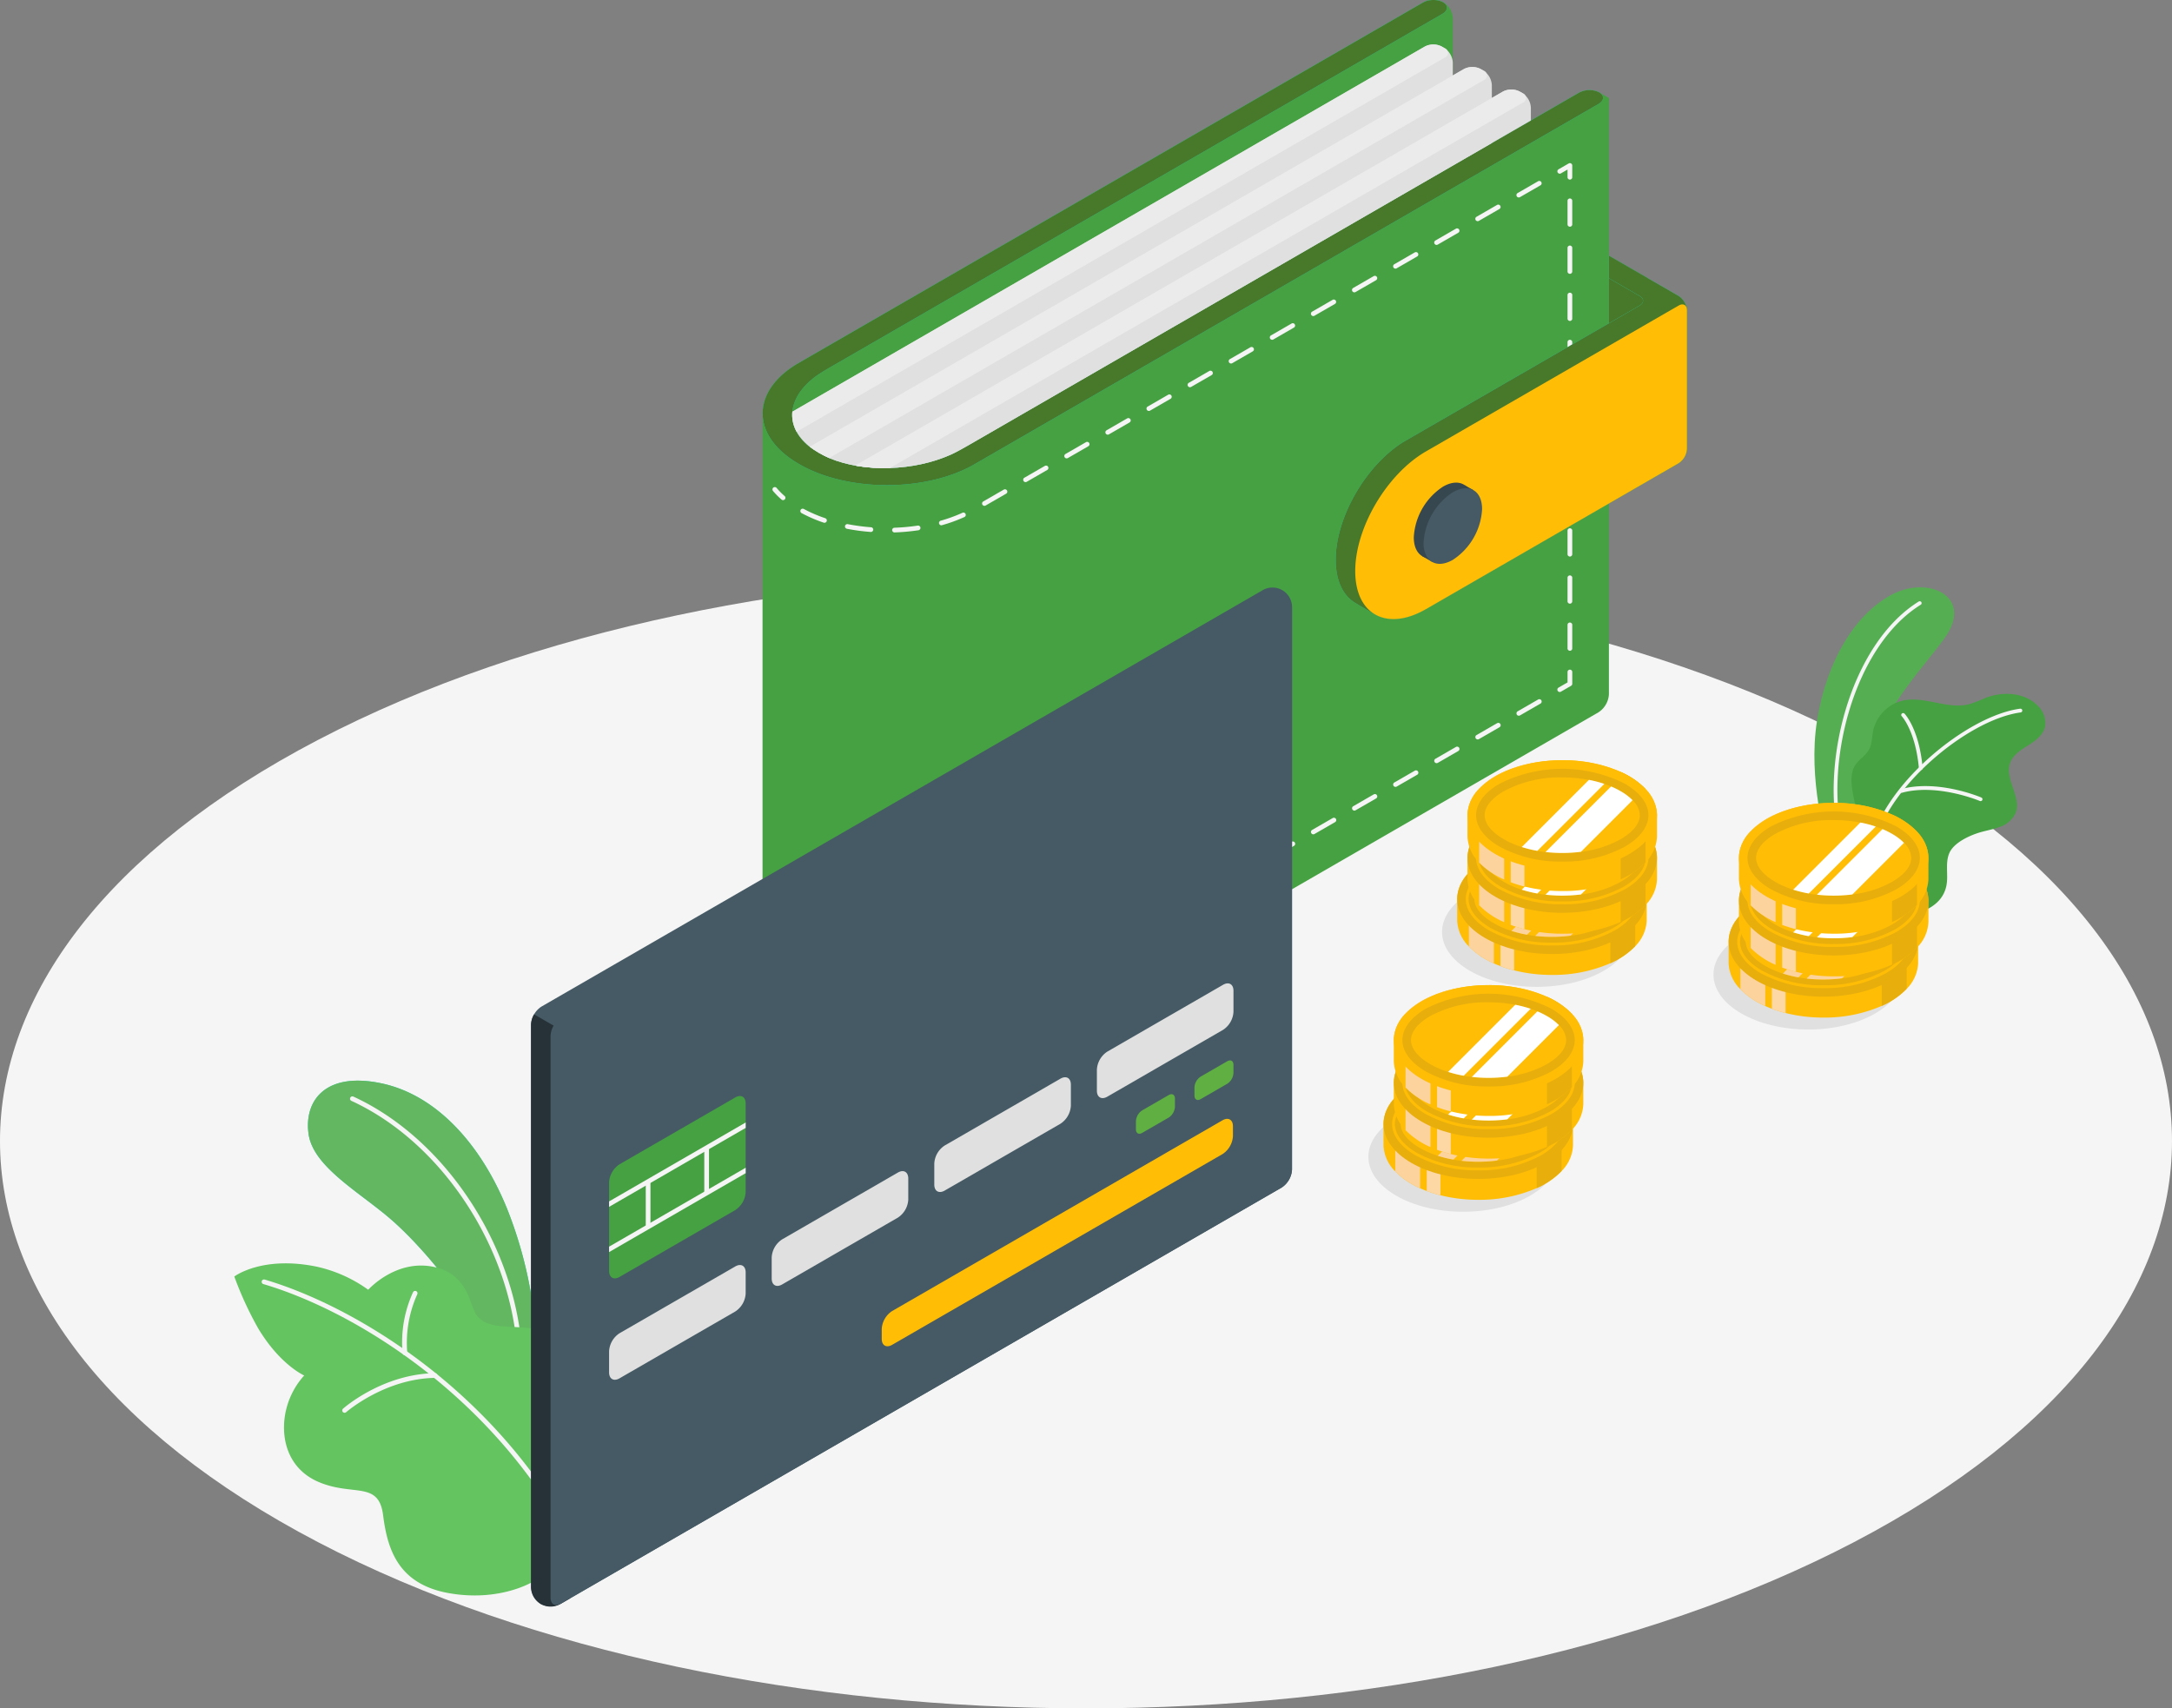 <svg xmlns="http://www.w3.org/2000/svg" xmlns:xlink="http://www.w3.org/1999/xlink" width="560.15" height="440.592" viewBox="0 0 560.15 440.592"><rect x="0" y="0" width="560.15" height="440.592" fill="#808080" stroke="none"/><defs><style>.a{fill:none;}.b{fill:#27debf;}.c{fill:#f5f5f5;}.d{fill:#63b761;}.e{fill:#63c460;}.f{fill:#55af52;}.g{fill:#45a142;}.h{fill:#48782a;}.i{clip-path:url(#a);}.j{fill:#e0e0e0;}.k{fill:#ebebeb;}.l{fill:#ffbd05;}.m{fill:#37474f;}.n{fill:#455a64;}.o{fill:#263238;}.p{clip-path:url(#b);}.q{fill:#5faf42;}.r{fill:#fdd39d;}.s{fill:#e8ae0c;}.t{fill:#fdd7a4;}.u{fill:#fff;}</style><clipPath id="a"><path class="a" d="M237.1,179.575c-1.487.856-3.877,2.243-5.438,2.949-9.564,4.31-22.41,4.7-31.392.942a25.482,25.482,0,0,1-5.327-3.122c-6.256-5.141-5.6-12.413,1.66-17.863,1.376-1.029,3.791-2.392,5.266-3.246L358.36,68.886c1.3-.755,1.511-1.882.595-2.688a5.886,5.886,0,0,1,2.081,4.238l32.547,18.788Z" transform="translate(-190.672 -66.198)"/></clipPath><clipPath id="b"><path class="b" d="M151.757,313.236V336.1c0,1.71,1.2,2.4,2.682,1.548L184.3,320.4a5.931,5.931,0,0,0,2.682-4.645V292.9c0-1.71-1.2-2.4-2.682-1.548l-29.861,17.239A5.928,5.928,0,0,0,151.757,313.236Z" transform="translate(-151.757 -290.985)"/></clipPath></defs><g transform="translate(-2244 2532)"><g transform="translate(2244 -2532)"><g transform="translate(0 147.964)"><path class="c" d="M104.348,437.169c109.377,57.139,286.711,57.14,396.086,0s109.376-149.78,0-206.919-286.711-57.14-396.087,0S-5.028,380.03,104.348,437.169Z" transform="translate(-22.316 -187.395)"/></g><g transform="translate(60.426 151.468)"><g transform="translate(0 127.239)"><g transform="translate(18.996)"><path class="b" d="M146.474,352.078a109.132,109.132,0,0,0-7.367-31.352c-6.543-16.15-17.894-29.247-32.384-32.315s-20.015,4.511-18.8,13.081,13.4,15.093,21.578,22.288,23.442,24.589,27.686,41.395l8.174.893Z" transform="translate(-87.762 -287.716)"/><path class="d" d="M146.474,352.078a109.132,109.132,0,0,0-7.367-31.352c-6.543-16.15-17.894-29.247-32.384-32.315s-20.015,4.511-18.8,13.081,13.4,15.093,21.578,22.288,23.442,24.589,27.686,41.395l8.174.893Z" transform="translate(-87.762 -287.716)"/><g transform="translate(10.888 4.068)"><path class="c" d="M140.42,365.4h-.04a.607.607,0,0,1-.567-.644c1.846-28.807-16.92-60.664-42.725-72.528a.607.607,0,1,1,.507-1.1c26.229,12.058,45.306,44.435,43.429,73.707A.606.606,0,0,1,140.42,365.4Z" transform="translate(-96.735 -291.069)"/></g></g><g transform="translate(0 47.117)"><path class="e" d="M149.268,408.562s-8.449,5.341-21.648,3.069-16.01-11.245-17.136-20.133-7.612-4.832-16.451-8.493S83.727,370.267,85.7,363.439a20.146,20.146,0,0,1,4.432-7.977s-6.245-2.739-11.9-12.212a89.627,89.627,0,0,1-6.123-13.314s7.185-5.485,21.374-2.511a35.974,35.974,0,0,1,13.164,5.928s7.786-8.748,18.315-5.529c3.814,1.166,6.206,3.843,7.7,7.438a35.207,35.207,0,0,0,1.727,4.308c1.091,1.86,3.337,2.737,5.378,3.029,5.017.718,9.663-.121,14.329,2.444,2.311,1.269,3.938,3.577,5.215,5.83C166.177,362.979,149.268,408.562,149.268,408.562Z" transform="translate(-72.109 -326.543)"/><g transform="translate(7.04 4.15)"><path class="c" d="M153.825,390.642a.606.606,0,0,1-.517-.289c-20.606-33.464-53.261-52.808-74.962-59.2a.607.607,0,0,1,.343-1.164c21.908,6.456,54.866,25.973,75.653,59.732a.606.606,0,0,1-.2.834A.594.594,0,0,1,153.825,390.642Z" transform="translate(-77.91 -329.962)"/></g><g transform="translate(27.839 28.321)"><path class="c" d="M95.656,360.1a.607.607,0,0,1-.4-1.062c.414-.365,10.275-8.932,23.677-9.156a.586.586,0,0,1,.618.6.606.606,0,0,1-.6.616c-12.961.217-22.8,8.767-22.9,8.853A.6.6,0,0,1,95.656,360.1Z" transform="translate(-95.049 -349.88)"/></g><g transform="translate(43.244 7.113)"><path class="c" d="M108.5,348.975a.605.605,0,0,1-.6-.539,31.07,31.07,0,0,1,2.694-15.7.607.607,0,0,1,1.089.539,30.381,30.381,0,0,0-2.576,15.022.608.608,0,0,1-.536.671A.634.634,0,0,1,108.5,348.975Z" transform="translate(-107.744 -332.404)"/></g></g></g><g transform="translate(407.499)"><path class="f" d="M411.092,248.7s-4.962-16.191-2.5-31.5,9.752-27.378,19.251-32.44,21.386.53,13.566,11.33-23.761,25.285-22.244,52.281Z" transform="translate(-407.905 -182.866)"/><g transform="translate(4.974 3.596)"><path class="c" d="M414.118,248.388a.488.488,0,0,1-.47-.36c-5.3-19.591,2.408-51,20.289-62.124a.486.486,0,1,1,.515.825c-17.537,10.913-25.078,41.777-19.864,61.045a.486.486,0,0,1-.342.6A.466.466,0,0,1,414.118,248.388Z" transform="translate(-412.004 -185.83)"/></g><g transform="translate(9.557 27.489)"><path class="g" d="M422.571,261.561a10.649,10.649,0,0,0,4.849,1.291,14.258,14.258,0,0,0,5.858-.886c3.321-1.252,6.1-3.159,6.939-6.751.663-2.832-.388-6.024.849-8.735,1.169-2.561,4.946-4.324,7.48-5.128,1.78-.565,3.649-.836,5.4-1.5a6.911,6.911,0,0,0,4.136-3.54c1.68-4.12-2.893-8.788-1.393-12.975.744-2.078,2.773-3.359,4.639-4.537s3.842-2.607,4.355-4.752a6.118,6.118,0,0,0-1.851-5.458c-3.329-3.445-8.93-3.778-13.4-2.068a41.563,41.563,0,0,1-4.234,1.642c-5.637,1.474-11.634-2.224-17.3-.887a10.256,10.256,0,0,0-7.483,7.577c-.274,1.233-.314,2.511-.6,3.743-.718,3.092-3.983,3.747-4.762,6.916-.705,2.864.19,5.883.683,8.707.758,4.341,1.609,8.666,2.51,12.98q.734,3.515,1.506,7.023c.476,2.15-.152,4.513.809,6.489A10.791,10.791,0,0,0,422.571,261.561Z" transform="translate(-415.78 -205.518)"/><g transform="translate(4.718 3.814)"><path class="c" d="M420.156,245.578a.535.535,0,0,1-.075-.006.488.488,0,0,1-.407-.555c2.434-15.792,24.615-34.462,38.782-36.351a.486.486,0,1,1,.129.964c-13.863,1.851-35.57,20.1-37.948,35.536A.488.488,0,0,1,420.156,245.578Z" transform="translate(-419.668 -208.661)"/></g><g transform="translate(12.839 4.94)"><path class="c" d="M431.4,224.269a.487.487,0,0,1-.483-.442c-.885-9.638-4.387-13.378-4.422-13.414a.487.487,0,0,1,.7-.677c.154.158,3.77,3.979,4.691,14a.486.486,0,0,1-.439.529Z" transform="translate(-426.36 -209.589)"/></g><g transform="translate(12.407 23.778)"><path class="c" d="M446.9,228.994a.482.482,0,0,1-.19-.039c-.108-.046-10.978-4.6-20.091-2.12a.487.487,0,0,1-.255-.939c9.441-2.564,20.271,1.971,20.727,2.164a.487.487,0,0,1-.191.934Z" transform="translate(-426.004 -225.112)"/></g></g></g></g><g transform="translate(196.652 0)"><path class="h" d="M364.236,119.813l10.066,5.8v17.432l-10.066-5.811Z" transform="translate(-145.957 -53.862)"/><path class="g" d="M394.93,89.38l-32.542,18.789V70.592a5.038,5.038,0,0,0-7.714-4.454L193.7,159.078c-6.222,3.591-9.332,8.3-9.332,13.007V328.971c0,4.707,3.11,9.416,9.332,13.007l.229.134c12.444,7.184,32.617,7.184,45.06,0L399.962,249.17a5.946,5.946,0,0,0,2.682-4.645V90.736l-2.516-1.453A5.752,5.752,0,0,0,394.93,89.38Z" transform="translate(-184.365 -65.467)"/><g transform="translate(0.039)"><path class="b" d="M193.69,185.092c-12.391-7.154-12.391-18.861,0-26.014L354.666,66.138a5.752,5.752,0,0,1,5.2-.1c1.389.8,1.314,2.147-.166,3L203.218,159.386c-1.482.856-3.9,2.222-5.268,3.249-7.262,5.454-7.921,12.726-1.664,17.868a25.623,25.623,0,0,0,5.327,3.119c8.976,3.75,21.834,3.372,31.39-.939,1.559-.7,3.956-2.1,5.438-2.957L394.924,89.38a5.749,5.749,0,0,1,5.2-.1c1.39.8,1.315,2.147-.166,3L238.979,185.226c-12.391,7.154-32.668,7.154-45.06,0Z" transform="translate(-184.397 -65.467)"/><path class="h" d="M193.69,185.092c-12.391-7.154-12.391-18.861,0-26.014L354.666,66.138a5.752,5.752,0,0,1,5.2-.1c1.389.8,1.314,2.147-.166,3L203.218,159.386c-1.482.856-3.9,2.222-5.268,3.249-7.262,5.454-7.921,12.726-1.664,17.868a25.623,25.623,0,0,0,5.327,3.119c8.976,3.75,21.834,3.372,31.39-.939,1.559-.7,3.956-2.1,5.438-2.957L394.924,89.38a5.749,5.749,0,0,1,5.2-.1c1.39.8,1.315,2.147-.166,3L238.979,185.226c-12.391,7.154-32.668,7.154-45.06,0Z" transform="translate(-184.397 -65.467)"/></g><g transform="translate(2.562 42.072)"><g transform="translate(0 83.546)"><path class="c" d="M189.213,172.352a.609.609,0,0,1-.4-.149,19.85,19.85,0,0,1-2.2-2.224.607.607,0,0,1,.932-.778,18.527,18.527,0,0,0,2.062,2.086.607.607,0,0,1-.4,1.065Z" transform="translate(-186.476 -168.981)"/></g><g transform="translate(7.185 4.582)"><path class="c" d="M216.7,194.575a.606.606,0,0,1-.021-1.212,53.29,53.29,0,0,0,6.02-.553.607.607,0,0,1,.18,1.2,54.234,54.234,0,0,1-6.157.565Zm-6.114-.123h-.047a53.149,53.149,0,0,1-6.13-.82.607.607,0,0,1,.233-1.192,52.267,52.267,0,0,0,5.989.8.606.606,0,0,1-.045,1.211Zm18.184-1.716a.606.606,0,0,1-.165-1.189,39.522,39.522,0,0,0,5.654-2.063.607.607,0,0,1,.5,1.1,40.534,40.534,0,0,1-5.83,2.125A.545.545,0,0,1,228.769,192.736Zm-30.154-.653a.6.6,0,0,1-.194-.032,36.962,36.962,0,0,1-5.7-2.461.606.606,0,1,1,.575-1.068,36.025,36.025,0,0,0,5.518,2.38.606.606,0,0,1-.194,1.181Zm41.264-4.368a.607.607,0,0,1-.3-1.132l5.3-3.059a.607.607,0,0,1,.607,1.051l-5.3,3.059A.612.612,0,0,1,239.879,187.716Zm10.6-6.117a.607.607,0,0,1-.3-1.132l5.3-3.059a.607.607,0,0,1,.607,1.051l-5.3,3.059A.612.612,0,0,1,250.475,181.6Zm10.6-6.119a.607.607,0,0,1-.3-1.132l5.3-3.058a.607.607,0,0,1,.607,1.051l-5.3,3.058A.6.6,0,0,1,261.072,175.48Zm10.6-6.117a.607.607,0,0,1-.3-1.132l5.3-3.059a.607.607,0,1,1,.607,1.051l-5.3,3.059A.612.612,0,0,1,271.669,169.363Zm10.6-6.117a.607.607,0,0,1-.3-1.132l5.3-3.059a.607.607,0,0,1,.607,1.051l-5.3,3.059A.612.612,0,0,1,282.265,163.245Zm10.6-6.119a.607.607,0,0,1-.3-1.132l5.3-3.058a.607.607,0,0,1,.607,1.051l-5.3,3.058A.6.6,0,0,1,292.86,157.127Zm10.6-6.117a.607.607,0,0,1-.3-1.132l5.3-3.059a.607.607,0,0,1,.607,1.051l-5.3,3.059A.6.6,0,0,1,303.457,151.009Zm10.6-6.117a.607.607,0,0,1-.3-1.132l5.3-3.059a.607.607,0,1,1,.607,1.051l-5.3,3.059A.612.612,0,0,1,314.054,144.892Zm10.6-6.119a.607.607,0,0,1-.3-1.132l5.3-3.058a.607.607,0,0,1,.607,1.051l-5.3,3.058A.6.6,0,0,1,324.649,138.773Zm10.6-6.117a.607.607,0,0,1-.3-1.132l5.3-3.058a.607.607,0,0,1,.607,1.051l-5.3,3.058A.6.6,0,0,1,335.247,132.656Zm10.6-6.117a.607.607,0,0,1-.3-1.132l5.3-3.059a.607.607,0,0,1,.607,1.051l-5.3,3.059A.612.612,0,0,1,345.842,126.538Zm10.6-6.117a.607.607,0,0,1-.3-1.132l5.3-3.059a.607.607,0,0,1,.607,1.051l-5.3,3.059A.612.612,0,0,1,356.439,120.421Zm10.6-6.119a.607.607,0,0,1-.3-1.132l5.3-3.059a.607.607,0,0,1,.607,1.052l-5.3,3.058A.6.6,0,0,1,367.035,114.3Zm10.6-6.117a.607.607,0,0,1-.3-1.133l5.3-3.058a.607.607,0,0,1,.607,1.051l-5.3,3.059A.615.615,0,0,1,377.632,108.185Z" transform="translate(-192.397 -103.912)"/></g><g transform="translate(202.42)"><path class="c" d="M356.513,104.383a.605.605,0,0,1-.607-.607v-1.983l-1.717.991a.607.607,0,0,1-.607-1.051l2.627-1.517a.607.607,0,0,1,.91.525v3.034A.606.606,0,0,1,356.513,104.383Z" transform="translate(-353.279 -100.136)"/></g><g transform="translate(205.048 9.11)"><path class="c" d="M356.051,224.3a.606.606,0,0,1-.607-.607V217.62a.607.607,0,1,1,1.214,0V223.7A.607.607,0,0,1,356.051,224.3Zm0-12.152a.606.606,0,0,1-.607-.607v-6.076a.607.607,0,1,1,1.214,0v6.076A.607.607,0,0,1,356.051,212.151Zm0-12.152a.606.606,0,0,1-.607-.607v-6.076a.607.607,0,1,1,1.214,0v6.076A.607.607,0,0,1,356.051,200Zm0-12.152a.606.606,0,0,1-.607-.607v-6.076a.607.607,0,1,1,1.214,0v6.076A.607.607,0,0,1,356.051,187.846Zm0-12.152a.606.606,0,0,1-.607-.607v-6.076a.607.607,0,1,1,1.214,0v6.076A.607.607,0,0,1,356.051,175.694Zm0-12.152a.606.606,0,0,1-.607-.607v-6.076a.607.607,0,1,1,1.214,0v6.076A.607.607,0,0,1,356.051,163.542Zm0-12.152a.606.606,0,0,1-.607-.607v-6.076a.607.607,0,1,1,1.214,0v6.076A.607.607,0,0,1,356.051,151.39Zm0-12.152a.606.606,0,0,1-.607-.607v-6.076a.607.607,0,1,1,1.214,0v6.076A.607.607,0,0,1,356.051,139.237Zm0-12.152a.606.606,0,0,1-.607-.607V120.4a.607.607,0,1,1,1.214,0v6.076A.607.607,0,0,1,356.051,127.085Zm0-12.152a.606.606,0,0,1-.607-.607V108.25a.607.607,0,1,1,1.214,0v6.076A.607.607,0,0,1,356.051,114.933Z" transform="translate(-355.444 -107.643)"/></g><g transform="translate(202.42 130.633)"><path class="c" d="M353.886,213.547a.607.607,0,0,1-.3-1.132l2.324-1.342V208.39a.607.607,0,0,1,1.214,0v3.034a.608.608,0,0,1-.3.525l-2.627,1.517A.612.612,0,0,1,353.886,213.547Z" transform="translate(-353.279 -207.783)"/></g><g transform="translate(7.195 138.241)"><path class="c" d="M216.713,304.723a.607.607,0,0,1-.022-1.214,53.242,53.242,0,0,0,6.02-.553.606.606,0,1,1,.181,1.2,54.236,54.236,0,0,1-6.157.568Zm-6.114-.12a.292.292,0,0,1-.046,0,53.049,53.049,0,0,1-6.132-.818.608.608,0,0,1,.232-1.193,51.143,51.143,0,0,0,5.99.8.608.608,0,0,1-.044,1.214Zm18.18-1.721a.607.607,0,0,1-.165-1.192,39.547,39.547,0,0,0,5.654-2.063.606.606,0,1,1,.5,1.1,40.642,40.642,0,0,1-5.827,2.13A.61.61,0,0,1,228.779,302.882Zm-30.154-.647a.631.631,0,0,1-.194-.032,37.205,37.205,0,0,1-5.707-2.46.607.607,0,1,1,.576-1.068,36.037,36.037,0,0,0,5.519,2.379.606.606,0,0,1-.194,1.181Zm41.264-4.378a.607.607,0,0,1-.3-1.132l5.3-3.058a.606.606,0,0,1,.607,1.05l-5.3,3.058A.6.6,0,0,1,239.889,297.857Zm10.6-6.117a.607.607,0,0,1-.3-1.132l5.3-3.058a.606.606,0,1,1,.607,1.05l-5.3,3.059A.612.612,0,0,1,250.485,291.74Zm10.6-6.117a.607.607,0,0,1-.3-1.132l5.3-3.059a.606.606,0,0,1,.607,1.05l-5.3,3.059A.608.608,0,0,1,261.081,285.622Zm10.6-6.119a.607.607,0,0,1-.3-1.132l5.3-3.058a.606.606,0,1,1,.607,1.05l-5.3,3.059A.612.612,0,0,1,271.678,279.5Zm10.6-6.117a.607.607,0,0,1-.3-1.132l5.3-3.058a.606.606,0,0,1,.607,1.05l-5.3,3.058A.6.6,0,0,1,282.273,273.386Zm10.6-6.117a.607.607,0,0,1-.3-1.132l5.3-3.058a.606.606,0,1,1,.607,1.05l-5.3,3.058A.6.6,0,0,1,292.87,267.269Zm10.6-6.119a.607.607,0,0,1-.3-1.132l5.3-3.058a.606.606,0,1,1,.607,1.05l-5.3,3.058A.6.6,0,0,1,303.466,261.15Zm10.6-6.117a.607.607,0,0,1-.3-1.132l5.3-3.059a.607.607,0,1,1,.607,1.051l-5.3,3.058A.6.6,0,0,1,314.063,255.033Zm10.6-6.119a.607.607,0,0,1-.3-1.132l5.3-3.058a.607.607,0,1,1,.607,1.051l-5.3,3.058A.6.6,0,0,1,324.659,248.914Zm10.6-6.117a.607.607,0,0,1-.3-1.132l5.3-3.059a.607.607,0,0,1,.607,1.051l-5.3,3.059A.6.6,0,0,1,335.256,242.8Zm10.6-6.117a.607.607,0,0,1-.3-1.132l5.3-3.059a.607.607,0,0,1,.607,1.051l-5.3,3.059A.612.612,0,0,1,345.851,236.679Zm10.6-6.117a.607.607,0,0,1-.3-1.132l5.3-3.059a.607.607,0,0,1,.607,1.051l-5.3,3.059A.612.612,0,0,1,356.448,230.562Zm10.6-6.119a.607.607,0,0,1-.3-1.132l5.3-3.058a.607.607,0,1,1,.607,1.051l-5.3,3.058A.6.6,0,0,1,367.044,224.443Zm10.6-6.117a.607.607,0,0,1-.3-1.132l5.3-3.059a.607.607,0,0,1,.607,1.051l-5.3,3.059A.612.612,0,0,1,377.64,218.326Z" transform="translate(-192.405 -214.052)"/></g><g transform="translate(0 217.212)"><path class="c" d="M189.213,282.5a.608.608,0,0,1-.4-.148,19.953,19.953,0,0,1-2.2-2.224.608.608,0,0,1,.932-.78,18.336,18.336,0,0,0,2.062,2.087.607.607,0,0,1-.4,1.065Z" transform="translate(-186.476 -279.128)"/></g></g><g transform="translate(7.654 0.887)"><g class="i"><g transform="translate(-5.757 10.584)"><path class="j" d="M362.054,97.863V79.576a4.745,4.745,0,0,0-2.145-3.716l-.742-.428a4.748,4.748,0,0,0-4.291,0L185.928,172.975,211.089,187.5,359.908,101.58A4.742,4.742,0,0,0,362.054,97.863Z" transform="translate(-185.928 -74.92)"/><path class="k" d="M354.876,75.432,185.928,172.975l5.034,2.9L359.908,78.337a1.307,1.307,0,0,0,0-2.477l-.742-.428A4.748,4.748,0,0,0,354.876,75.432Z" transform="translate(-185.928 -74.92)"/><g transform="translate(10.065 5.809)"><path class="j" d="M370.348,102.651V84.365a4.743,4.743,0,0,0-2.147-3.717l-.74-.427a4.743,4.743,0,0,0-4.292,0L194.222,177.762l25.161,14.526L368.2,106.367A4.745,4.745,0,0,0,370.348,102.651Z" transform="translate(-194.222 -79.707)"/><path class="k" d="M363.169,80.22,194.222,177.762l5.034,2.905L368.2,83.126a1.308,1.308,0,0,0,0-2.478l-.74-.427A4.743,4.743,0,0,0,363.169,80.22Z" transform="translate(-194.222 -79.707)"/></g><g transform="translate(20.129 11.616)"><path class="j" d="M378.641,107.436V89.15a4.745,4.745,0,0,0-2.145-3.717l-.742-.427a4.74,4.74,0,0,0-4.291,0L202.515,182.547l25.16,14.526,148.82-85.92A4.743,4.743,0,0,0,378.641,107.436Z" transform="translate(-202.515 -84.492)"/><path class="k" d="M371.462,85.005,202.515,182.547l5.033,2.905L376.494,87.911a1.308,1.308,0,0,0,0-2.478l-.742-.427A4.74,4.74,0,0,0,371.462,85.005Z" transform="translate(-202.515 -84.492)"/></g></g></g></g><g transform="translate(147.827 65.951)"><path class="b" d="M396.763,133.911v35.714a4.768,4.768,0,0,1-2.143,3.717l-65.161,37.623a.621.621,0,0,1-.124.062c-4.923,2.813-9.394,3.176-12.663,1.488-.993-.513-4.81-2.735-5.741-3.338-2.953-1.909-4.75-5.672-4.75-10.947,0-10.876,7.656-24.181,17.282-30.289l.012-.012,61.073-35.257a3.516,3.516,0,0,0,.322-.223c.856-.681.744-1.635-.322-2.255l-7.916-4.571v-5.809l17.987,10.381a4.793,4.793,0,0,1,2.107,3.3A2.458,2.458,0,0,1,396.763,133.911Z" transform="translate(-306.181 -119.813)"/><path class="h" d="M396.763,133.911v35.714a4.768,4.768,0,0,1-2.143,3.717l-65.161,37.623a.621.621,0,0,1-.124.062c-4.923,2.813-9.394,3.176-12.663,1.488-.993-.513-4.81-2.735-5.741-3.338-2.953-1.909-4.75-5.672-4.75-10.947,0-10.876,7.656-24.181,17.282-30.289l.012-.012,61.073-35.257a3.516,3.516,0,0,0,.322-.223c.856-.681.744-1.635-.322-2.255l-7.916-4.571v-5.809l17.987,10.381a4.793,4.793,0,0,1,2.107,3.3A2.458,2.458,0,0,1,396.763,133.911Z" transform="translate(-306.181 -119.813)"/></g><path class="l" d="M395.878,131.7v35.714a4.768,4.768,0,0,1-2.143,3.717l-65.161,37.623a.621.621,0,0,1-.124.062c-6.417,3.666-12.067,3.171-15.288-.608-1.8-2.118-2.837-5.252-2.837-9.265,0-11.236,8.177-25.05,18.249-30.872l62.275-35.95,2.886-1.66c1.053-.62,1.933-.248,2.107.818A2.455,2.455,0,0,1,395.878,131.7Z" transform="translate(-157.469 -51.653)"/><g transform="translate(167.959 124.472)"><path class="m" d="M322.77,182.142c0,4.813,3.38,6.764,7.548,4.358a16.684,16.684,0,0,0,7.548-13.075c0-4.813-3.38-6.764-7.548-4.358A16.685,16.685,0,0,0,322.77,182.142Z" transform="translate(-322.77 -168.037)"/><path class="m" d="M337.739,169.851l-2.238-1.277L324.587,186.91l2.563,1.477Z" transform="translate(-322.382 -167.922)"/><path class="n" d="M324.843,183.339c0,4.813,3.38,6.764,7.549,4.358a16.687,16.687,0,0,0,7.548-13.075c0-4.813-3.381-6.764-7.549-4.358A16.685,16.685,0,0,0,324.843,183.339Z" transform="translate(-322.327 -167.781)"/></g></g><g transform="translate(136.952 151.63)"><path class="n" d="M137.687,445.051a5.75,5.75,0,0,1-2.516-4.55V295.621a5.928,5.928,0,0,1,2.682-4.645L323.708,183.67a5.041,5.041,0,0,1,7.716,4.455V333.006a5.929,5.929,0,0,1-2.682,4.645l-185.857,107.3A5.75,5.75,0,0,1,137.687,445.051Z" transform="translate(-135.17 -183)"/><path class="o" d="M145.235,278.983l-9.28-5.358a5.5,5.5,0,0,0-.785,2.644V421.15a5.038,5.038,0,0,0,7.713,4.454l2.351-1.357Z" transform="translate(-135.17 -163.649)"/><path class="n" d="M139.317,297.961V442.842c0,1.711,1.2,2.4,2.682,1.548l185.857-107.3a5.929,5.929,0,0,0,2.682-4.645V187.56c0-1.711-1.2-2.4-2.682-1.548L142,293.316A5.924,5.924,0,0,0,139.317,297.961Z" transform="translate(-134.285 -182.435)"/><g transform="translate(20.129 131.043)"><path class="g" d="M151.757,313.236V336.1c0,1.71,1.2,2.4,2.682,1.548L184.3,320.4a5.931,5.931,0,0,0,2.682-4.645V292.9c0-1.71-1.2-2.4-2.682-1.548l-29.861,17.239A5.928,5.928,0,0,0,151.757,313.236Z" transform="translate(-151.757 -290.985)"/><g class="p"><g transform="translate(-5.331 4.094)"><rect class="c" width="52.296" height="1.213" transform="translate(0 26.164) rotate(-30.021)"/></g><g transform="translate(9.457 22.06)"><rect class="c" width="1.214" height="11.645"/></g><g transform="translate(24.554 13.392)"><rect class="c" width="1.214" height="11.627"/></g><g transform="translate(-5.331 15.764)"><rect class="c" width="52.296" height="1.213" transform="translate(0 26.164) rotate(-30.021)"/></g></g></g><g transform="translate(20.129 101.985)"><path class="j" d="M151.757,349.15v5.428c0,1.71,1.2,2.4,2.682,1.548L184.3,338.886a5.928,5.928,0,0,0,2.682-4.645v-5.427c0-1.711-1.2-2.4-2.682-1.548L154.439,344.5A5.931,5.931,0,0,0,151.757,349.15Z" transform="translate(-151.757 -254.258)"/><path class="j" d="M186.313,329.2v5.428c0,1.71,1.2,2.4,2.682,1.548l29.86-17.241a5.929,5.929,0,0,0,2.683-4.645v-5.427c0-1.711-1.2-2.4-2.682-1.548l-29.86,17.239A5.928,5.928,0,0,0,186.313,329.2Z" transform="translate(-144.378 -258.519)"/><path class="j" d="M220.868,309.245v5.427c0,1.71,1.2,2.4,2.682,1.548l29.861-17.241a5.93,5.93,0,0,0,2.682-4.645v-5.427c0-1.71-1.2-2.4-2.682-1.548L223.55,304.6A5.927,5.927,0,0,0,220.868,309.245Z" transform="translate(-137 -262.78)"/><path class="j" d="M255.424,289.293v5.427c0,1.711,1.2,2.4,2.682,1.548l29.86-17.241a5.924,5.924,0,0,0,2.682-4.645v-5.427c0-1.71-1.2-2.4-2.682-1.548l-29.86,17.241A5.926,5.926,0,0,0,255.424,289.293Z" transform="translate(-129.621 -267.04)"/></g><path class="q" d="M272.173,290.815l-6.846,3.952a3.555,3.555,0,0,0-1.609,2.787v2.095c0,1.025.72,1.442,1.609.928l6.846-3.952a3.558,3.558,0,0,0,1.609-2.788v-2.093C273.782,290.718,273.061,290.3,272.173,290.815Z" transform="translate(-107.721 -160.025)"/><path class="q" d="M284.613,283.633l-6.847,3.953a3.556,3.556,0,0,0-1.609,2.786v2.095c0,1.027.721,1.443,1.609.93l6.847-3.953a3.558,3.558,0,0,0,1.609-2.787v-2.095C286.222,283.536,285.5,283.119,284.613,283.633Z" transform="translate(-105.065 -161.559)"/><path class="l" d="M212.38,345.4l85.214-49.2c1.48-.854,2.682-.161,2.682,1.548v2.523a5.932,5.932,0,0,1-2.682,4.645l-85.215,49.2c-1.481.856-2.682.163-2.681-1.548v-2.522A5.924,5.924,0,0,1,212.38,345.4Z" transform="translate(-119.256 -158.906)"/></g><ellipse class="j" cx="24.438" cy="14.175" rx="24.438" ry="14.175" transform="translate(352.898 284.167)"/><ellipse class="j" cx="24.438" cy="14.175" rx="24.438" ry="14.175" transform="translate(441.898 237.167)"/><ellipse class="j" cx="24.438" cy="14.175" rx="24.438" ry="14.175" transform="translate(371.898 226.167)"/><g transform="translate(356.8 275.698)"><path class="l" d="M360.091,252.83v5.759a9.948,9.948,0,0,1-2.952,6.61,20.24,20.24,0,0,1-6.424,4.405,36.864,36.864,0,0,1-15.06,3.012,39.911,39.911,0,0,1-9.746-1.173,32.592,32.592,0,0,1-3.544-1.105q-.875-.329-1.7-.7a20.409,20.409,0,0,1-6.424-4.36,9.985,9.985,0,0,1-3.024-6.689l0-5.759a10.034,10.034,0,0,1,3.026-6.615,20.434,20.434,0,0,1,6.424-4.361q.822-.369,1.7-.7a33.251,33.251,0,0,1,3.544-1.105,39.975,39.975,0,0,1,9.746-1.172,36.843,36.843,0,0,1,15.06,3.012,20.22,20.22,0,0,1,6.424,4.405,9.953,9.953,0,0,1,2.947,6.536Z" transform="translate(-311.216 -238.876)"/><path class="r" d="M320.016,241.214V269a20.41,20.41,0,0,1-6.424-4.36V245.575A20.434,20.434,0,0,1,320.016,241.214Z" transform="translate(-310.566 -238.236)"/><path class="s" d="M348.653,245.646v18.905a20.241,20.241,0,0,1-6.424,4.405V241.241A20.22,20.22,0,0,1,348.653,245.646Z" transform="translate(-302.73 -238.229)"/><path class="t" d="M323.513,239.8v31.4a32.592,32.592,0,0,1-3.544-1.105V240.9A33.251,33.251,0,0,1,323.513,239.8Z" transform="translate(-308.821 -238.624)"/><ellipse class="s" cx="24.438" cy="14.176" rx="24.438" ry="14.176" transform="translate(0)"/><path class="l" d="M335.178,264.536a32.771,32.771,0,0,1-16.17-3.853c-3.9-2.264-6.053-5.144-6.053-8.108s2.15-5.843,6.053-8.108a35.856,35.856,0,0,1,32.338,0c3.9,2.264,6.053,5.144,6.053,8.108s-2.15,5.843-6.053,8.108A32.77,32.77,0,0,1,335.178,264.536Z" transform="translate(-310.74 -238.4)"/><path class="s" d="M335.02,263.639a32.024,32.024,0,0,1-15.8-3.753c-3.667-2.127-5.687-4.779-5.687-7.468s2.02-5.342,5.687-7.47a35.137,35.137,0,0,1,31.6,0c3.667,2.128,5.687,4.78,5.687,7.47s-2.02,5.342-5.687,7.468A32.022,32.022,0,0,1,335.02,263.639Z" transform="translate(-310.581 -238.241)"/><path class="l" d="M354.71,252.1c0,2.141-1.758,4.339-4.951,6.191a27.574,27.574,0,0,1-10.228,3.248,37.343,37.343,0,0,1-4.828.307,38.03,38.03,0,0,1-4.319-.243q-1.066-.122-2.1-.306a30.655,30.655,0,0,1-4.025-.987,23.532,23.532,0,0,1-4.619-2.019c-3.193-1.852-4.951-4.05-4.951-6.191s1.758-4.339,4.951-6.191a30.54,30.54,0,0,1,15.058-3.555,36.524,36.524,0,0,1,6.881.636,29.749,29.749,0,0,1,3.972,1.038q.9.3,1.742.66a21.694,21.694,0,0,1,2.461,1.221,14.382,14.382,0,0,1,3.081,2.32A5.663,5.663,0,0,1,354.71,252.1Z" transform="translate(-310.264 -237.924)"/><path class="r" d="M349.469,247.728,336.16,261.037a37.343,37.343,0,0,1-4.828.307,38.023,38.023,0,0,1-4.319-.243l16.915-16.915a21.694,21.694,0,0,1,2.461,1.221A14.382,14.382,0,0,1,349.469,247.728Z" transform="translate(-306.893 -237.423)"/><path class="r" d="M343.5,243.891,326.233,261.16a30.655,30.655,0,0,1-4.025-.987l17.32-17.32A29.749,29.749,0,0,1,343.5,243.891Z" transform="translate(-308.208 -237.788)"/></g><g transform="translate(445.8 228.698)"><path class="l" d="M360.091,252.83v5.759a9.948,9.948,0,0,1-2.952,6.61,20.24,20.24,0,0,1-6.424,4.405,36.864,36.864,0,0,1-15.06,3.012,39.911,39.911,0,0,1-9.746-1.173,32.592,32.592,0,0,1-3.544-1.105q-.875-.329-1.7-.7a20.409,20.409,0,0,1-6.424-4.36,9.985,9.985,0,0,1-3.024-6.689l0-5.759a10.034,10.034,0,0,1,3.026-6.615,20.434,20.434,0,0,1,6.424-4.361q.822-.369,1.7-.7a33.251,33.251,0,0,1,3.544-1.105,39.975,39.975,0,0,1,9.746-1.172,36.843,36.843,0,0,1,15.06,3.012,20.22,20.22,0,0,1,6.424,4.405,9.953,9.953,0,0,1,2.947,6.536Z" transform="translate(-311.216 -238.876)"/><path class="r" d="M320.016,241.214V269a20.41,20.41,0,0,1-6.424-4.36V245.575A20.434,20.434,0,0,1,320.016,241.214Z" transform="translate(-310.566 -238.236)"/><path class="s" d="M348.653,245.646v18.905a20.241,20.241,0,0,1-6.424,4.405V241.241A20.22,20.22,0,0,1,348.653,245.646Z" transform="translate(-302.73 -238.229)"/><path class="t" d="M323.513,239.8v31.4a32.592,32.592,0,0,1-3.544-1.105V240.9A33.251,33.251,0,0,1,323.513,239.8Z" transform="translate(-308.821 -238.624)"/><ellipse class="s" cx="24.438" cy="14.176" rx="24.438" ry="14.176" transform="translate(0)"/><path class="l" d="M335.178,264.536a32.771,32.771,0,0,1-16.17-3.853c-3.9-2.264-6.053-5.144-6.053-8.108s2.15-5.843,6.053-8.108a35.856,35.856,0,0,1,32.338,0c3.9,2.264,6.053,5.144,6.053,8.108s-2.15,5.843-6.053,8.108A32.77,32.77,0,0,1,335.178,264.536Z" transform="translate(-310.74 -238.4)"/><path class="s" d="M335.02,263.639a32.024,32.024,0,0,1-15.8-3.753c-3.667-2.127-5.687-4.779-5.687-7.468s2.02-5.342,5.687-7.47a35.137,35.137,0,0,1,31.6,0c3.667,2.128,5.687,4.78,5.687,7.47s-2.02,5.342-5.687,7.468A32.022,32.022,0,0,1,335.02,263.639Z" transform="translate(-310.581 -238.241)"/><path class="l" d="M354.71,252.1c0,2.141-1.758,4.339-4.951,6.191a27.574,27.574,0,0,1-10.228,3.248,37.343,37.343,0,0,1-4.828.307,38.03,38.03,0,0,1-4.319-.243q-1.066-.122-2.1-.306a30.655,30.655,0,0,1-4.025-.987,23.532,23.532,0,0,1-4.619-2.019c-3.193-1.852-4.951-4.05-4.951-6.191s1.758-4.339,4.951-6.191a30.54,30.54,0,0,1,15.058-3.555,36.524,36.524,0,0,1,6.881.636,29.749,29.749,0,0,1,3.972,1.038q.9.3,1.742.66a21.694,21.694,0,0,1,2.461,1.221,14.382,14.382,0,0,1,3.081,2.32A5.663,5.663,0,0,1,354.71,252.1Z" transform="translate(-310.264 -237.924)"/><path class="r" d="M349.469,247.728,336.16,261.037a37.343,37.343,0,0,1-4.828.307,38.023,38.023,0,0,1-4.319-.243l16.915-16.915a21.694,21.694,0,0,1,2.461,1.221A14.382,14.382,0,0,1,349.469,247.728Z" transform="translate(-306.893 -237.423)"/><path class="r" d="M343.5,243.891,326.233,261.16a30.655,30.655,0,0,1-4.025-.987l17.32-17.32A29.749,29.749,0,0,1,343.5,243.891Z" transform="translate(-308.208 -237.788)"/></g><g transform="translate(375.8 217.698)"><path class="l" d="M360.091,252.83v5.759a9.948,9.948,0,0,1-2.952,6.61,20.24,20.24,0,0,1-6.424,4.405,36.864,36.864,0,0,1-15.06,3.012,39.911,39.911,0,0,1-9.746-1.173,32.592,32.592,0,0,1-3.544-1.105q-.875-.329-1.7-.7a20.409,20.409,0,0,1-6.424-4.36,9.985,9.985,0,0,1-3.024-6.689l0-5.759a10.034,10.034,0,0,1,3.026-6.615,20.434,20.434,0,0,1,6.424-4.361q.822-.369,1.7-.7a33.251,33.251,0,0,1,3.544-1.105,39.975,39.975,0,0,1,9.746-1.172,36.843,36.843,0,0,1,15.06,3.012,20.22,20.22,0,0,1,6.424,4.405,9.953,9.953,0,0,1,2.947,6.536Z" transform="translate(-311.216 -238.876)"/><path class="r" d="M320.016,241.214V269a20.41,20.41,0,0,1-6.424-4.36V245.575A20.434,20.434,0,0,1,320.016,241.214Z" transform="translate(-310.566 -238.236)"/><path class="s" d="M348.653,245.646v18.905a20.241,20.241,0,0,1-6.424,4.405V241.241A20.22,20.22,0,0,1,348.653,245.646Z" transform="translate(-302.73 -238.229)"/><path class="t" d="M323.513,239.8v31.4a32.592,32.592,0,0,1-3.544-1.105V240.9A33.251,33.251,0,0,1,323.513,239.8Z" transform="translate(-308.821 -238.624)"/><ellipse class="s" cx="24.438" cy="14.176" rx="24.438" ry="14.176" transform="translate(0)"/><path class="l" d="M335.178,264.536a32.771,32.771,0,0,1-16.17-3.853c-3.9-2.264-6.053-5.144-6.053-8.108s2.15-5.843,6.053-8.108a35.856,35.856,0,0,1,32.338,0c3.9,2.264,6.053,5.144,6.053,8.108s-2.15,5.843-6.053,8.108A32.77,32.77,0,0,1,335.178,264.536Z" transform="translate(-310.74 -238.4)"/><path class="s" d="M335.02,263.639a32.024,32.024,0,0,1-15.8-3.753c-3.667-2.127-5.687-4.779-5.687-7.468s2.02-5.342,5.687-7.47a35.137,35.137,0,0,1,31.6,0c3.667,2.128,5.687,4.78,5.687,7.47s-2.02,5.342-5.687,7.468A32.022,32.022,0,0,1,335.02,263.639Z" transform="translate(-310.581 -238.241)"/><path class="l" d="M354.71,252.1c0,2.141-1.758,4.339-4.951,6.191a27.574,27.574,0,0,1-10.228,3.248,37.343,37.343,0,0,1-4.828.307,38.03,38.03,0,0,1-4.319-.243q-1.066-.122-2.1-.306a30.655,30.655,0,0,1-4.025-.987,23.532,23.532,0,0,1-4.619-2.019c-3.193-1.852-4.951-4.05-4.951-6.191s1.758-4.339,4.951-6.191a30.54,30.54,0,0,1,15.058-3.555,36.524,36.524,0,0,1,6.881.636,29.749,29.749,0,0,1,3.972,1.038q.9.3,1.742.66a21.694,21.694,0,0,1,2.461,1.221,14.382,14.382,0,0,1,3.081,2.32A5.663,5.663,0,0,1,354.71,252.1Z" transform="translate(-310.264 -237.924)"/><path class="r" d="M349.469,247.728,336.16,261.037a37.343,37.343,0,0,1-4.828.307,38.023,38.023,0,0,1-4.319-.243l16.915-16.915a21.694,21.694,0,0,1,2.461,1.221A14.382,14.382,0,0,1,349.469,247.728Z" transform="translate(-306.893 -237.423)"/><path class="r" d="M343.5,243.891,326.233,261.16a30.655,30.655,0,0,1-4.025-.987l17.32-17.32A29.749,29.749,0,0,1,343.5,243.891Z" transform="translate(-308.208 -237.788)"/></g><g transform="translate(359.458 265.067)"><path class="l" d="M362.178,244.483v5.758a9.949,9.949,0,0,1-2.953,6.611,20.232,20.232,0,0,1-6.423,4.4,36.846,36.846,0,0,1-15.062,3.012,39.994,39.994,0,0,1-9.746-1.172,32.668,32.668,0,0,1-3.543-1.106q-.877-.33-1.7-.7a20.408,20.408,0,0,1-6.424-4.358,9.991,9.991,0,0,1-3.024-6.69l0-5.758a10.037,10.037,0,0,1,3.026-6.616,20.411,20.411,0,0,1,6.424-4.36q.822-.371,1.7-.7a32.75,32.75,0,0,1,3.543-1.105,39.927,39.927,0,0,1,9.746-1.173A36.866,36.866,0,0,1,352.8,233.54a20.254,20.254,0,0,1,6.423,4.405,9.958,9.958,0,0,1,2.948,6.537Z" transform="translate(-313.303 -230.528)"/><path class="r" d="M322.1,232.867V260.65a20.408,20.408,0,0,1-6.424-4.358V237.227A20.411,20.411,0,0,1,322.1,232.867Z" transform="translate(-312.652 -229.888)"/><path class="s" d="M350.739,237.3v18.907a20.232,20.232,0,0,1-6.423,4.4V232.893A20.254,20.254,0,0,1,350.739,237.3Z" transform="translate(-304.817 -229.881)"/><path class="t" d="M325.6,231.449v31.4a32.668,32.668,0,0,1-3.543-1.106V232.554A32.75,32.75,0,0,1,325.6,231.449Z" transform="translate(-310.908 -230.276)"/><ellipse class="s" cx="24.438" cy="14.175" rx="24.438" ry="14.175" transform="translate(0 0)"/><path class="l" d="M337.264,256.188a32.769,32.769,0,0,1-16.168-3.853c-3.9-2.264-6.053-5.144-6.053-8.108s2.15-5.842,6.053-8.108a35.856,35.856,0,0,1,32.338,0c3.9,2.266,6.053,5.144,6.053,8.108s-2.15,5.843-6.053,8.108A32.771,32.771,0,0,1,337.264,256.188Z" transform="translate(-312.827 -230.052)"/><path class="s" d="M337.106,255.292a32.032,32.032,0,0,1-15.8-3.753c-3.667-2.127-5.687-4.78-5.687-7.47s2.02-5.342,5.687-7.468a35.126,35.126,0,0,1,31.6,0c3.667,2.127,5.685,4.78,5.685,7.468s-2.019,5.343-5.685,7.47A32.037,32.037,0,0,1,337.106,255.292Z" transform="translate(-312.668 -229.893)"/><path class="l" d="M356.8,243.752c0,2.142-1.758,4.34-4.951,6.192a27.574,27.574,0,0,1-10.228,3.248,37.585,37.585,0,0,1-4.83.306,38.017,38.017,0,0,1-4.318-.243q-1.066-.122-2.1-.3a30.667,30.667,0,0,1-4.025-.988,23.608,23.608,0,0,1-4.619-2.017c-3.193-1.852-4.951-4.05-4.951-6.192s1.758-4.339,4.951-6.191a30.538,30.538,0,0,1,15.057-3.555,36.632,36.632,0,0,1,6.883.636,29.94,29.94,0,0,1,3.972,1.039q.9.3,1.742.66a21.482,21.482,0,0,1,2.461,1.22,14.382,14.382,0,0,1,3.081,2.322A5.66,5.66,0,0,1,356.8,243.752Z" transform="translate(-312.351 -229.576)"/><path class="u" d="M351.556,239.381,338.247,252.69a37.585,37.585,0,0,1-4.83.306,38.017,38.017,0,0,1-4.318-.243l16.915-16.914a21.482,21.482,0,0,1,2.461,1.22A14.382,14.382,0,0,1,351.556,239.381Z" transform="translate(-308.98 -229.075)"/><path class="u" d="M345.587,235.544,328.32,252.813a30.667,30.667,0,0,1-4.025-.988l17.32-17.32A29.94,29.94,0,0,1,345.587,235.544Z" transform="translate(-310.295 -229.44)"/></g><g transform="translate(448.458 218.067)"><path class="l" d="M362.178,244.483v5.758a9.949,9.949,0,0,1-2.953,6.611,20.232,20.232,0,0,1-6.423,4.4,36.846,36.846,0,0,1-15.062,3.012,39.994,39.994,0,0,1-9.746-1.172,32.668,32.668,0,0,1-3.543-1.106q-.877-.33-1.7-.7a20.408,20.408,0,0,1-6.424-4.358,9.991,9.991,0,0,1-3.024-6.69l0-5.758a10.037,10.037,0,0,1,3.026-6.616,20.411,20.411,0,0,1,6.424-4.36q.822-.371,1.7-.7a32.75,32.75,0,0,1,3.543-1.105,39.927,39.927,0,0,1,9.746-1.173A36.866,36.866,0,0,1,352.8,233.54a20.254,20.254,0,0,1,6.423,4.405,9.958,9.958,0,0,1,2.948,6.537Z" transform="translate(-313.303 -230.528)"/><path class="r" d="M322.1,232.867V260.65a20.408,20.408,0,0,1-6.424-4.358V237.227A20.411,20.411,0,0,1,322.1,232.867Z" transform="translate(-312.652 -229.888)"/><path class="s" d="M350.739,237.3v18.907a20.232,20.232,0,0,1-6.423,4.4V232.893A20.254,20.254,0,0,1,350.739,237.3Z" transform="translate(-304.817 -229.881)"/><path class="t" d="M325.6,231.449v31.4a32.668,32.668,0,0,1-3.543-1.106V232.554A32.75,32.75,0,0,1,325.6,231.449Z" transform="translate(-310.908 -230.276)"/><ellipse class="s" cx="24.438" cy="14.175" rx="24.438" ry="14.175" transform="translate(0 0)"/><path class="l" d="M337.264,256.188a32.769,32.769,0,0,1-16.168-3.853c-3.9-2.264-6.053-5.144-6.053-8.108s2.15-5.842,6.053-8.108a35.856,35.856,0,0,1,32.338,0c3.9,2.266,6.053,5.144,6.053,8.108s-2.15,5.843-6.053,8.108A32.771,32.771,0,0,1,337.264,256.188Z" transform="translate(-312.827 -230.052)"/><path class="s" d="M337.106,255.292a32.032,32.032,0,0,1-15.8-3.753c-3.667-2.127-5.687-4.78-5.687-7.47s2.02-5.342,5.687-7.468a35.126,35.126,0,0,1,31.6,0c3.667,2.127,5.685,4.78,5.685,7.468s-2.019,5.343-5.685,7.47A32.037,32.037,0,0,1,337.106,255.292Z" transform="translate(-312.668 -229.893)"/><path class="l" d="M356.8,243.752c0,2.142-1.758,4.34-4.951,6.192a27.574,27.574,0,0,1-10.228,3.248,37.585,37.585,0,0,1-4.83.306,38.017,38.017,0,0,1-4.318-.243q-1.066-.122-2.1-.3a30.667,30.667,0,0,1-4.025-.988,23.608,23.608,0,0,1-4.619-2.017c-3.193-1.852-4.951-4.05-4.951-6.192s1.758-4.339,4.951-6.191a30.538,30.538,0,0,1,15.057-3.555,36.632,36.632,0,0,1,6.883.636,29.94,29.94,0,0,1,3.972,1.039q.9.3,1.742.66a21.482,21.482,0,0,1,2.461,1.22,14.382,14.382,0,0,1,3.081,2.322A5.66,5.66,0,0,1,356.8,243.752Z" transform="translate(-312.351 -229.576)"/><path class="u" d="M351.556,239.381,338.247,252.69a37.585,37.585,0,0,1-4.83.306,38.017,38.017,0,0,1-4.318-.243l16.915-16.914a21.482,21.482,0,0,1,2.461,1.22A14.382,14.382,0,0,1,351.556,239.381Z" transform="translate(-308.98 -229.075)"/><path class="u" d="M345.587,235.544,328.32,252.813a30.667,30.667,0,0,1-4.025-.988l17.32-17.32A29.94,29.94,0,0,1,345.587,235.544Z" transform="translate(-310.295 -229.44)"/></g><g transform="translate(378.458 207.067)"><path class="l" d="M362.178,244.483v5.758a9.949,9.949,0,0,1-2.953,6.611,20.232,20.232,0,0,1-6.423,4.4,36.846,36.846,0,0,1-15.062,3.012,39.994,39.994,0,0,1-9.746-1.172,32.668,32.668,0,0,1-3.543-1.106q-.877-.33-1.7-.7a20.408,20.408,0,0,1-6.424-4.358,9.991,9.991,0,0,1-3.024-6.69l0-5.758a10.037,10.037,0,0,1,3.026-6.616,20.411,20.411,0,0,1,6.424-4.36q.822-.371,1.7-.7a32.75,32.75,0,0,1,3.543-1.105,39.927,39.927,0,0,1,9.746-1.173A36.866,36.866,0,0,1,352.8,233.54a20.254,20.254,0,0,1,6.423,4.405,9.958,9.958,0,0,1,2.948,6.537Z" transform="translate(-313.303 -230.528)"/><path class="r" d="M322.1,232.867V260.65a20.408,20.408,0,0,1-6.424-4.358V237.227A20.411,20.411,0,0,1,322.1,232.867Z" transform="translate(-312.652 -229.888)"/><path class="s" d="M350.739,237.3v18.907a20.232,20.232,0,0,1-6.423,4.4V232.893A20.254,20.254,0,0,1,350.739,237.3Z" transform="translate(-304.817 -229.881)"/><path class="t" d="M325.6,231.449v31.4a32.668,32.668,0,0,1-3.543-1.106V232.554A32.75,32.75,0,0,1,325.6,231.449Z" transform="translate(-310.908 -230.276)"/><ellipse class="s" cx="24.438" cy="14.175" rx="24.438" ry="14.175" transform="translate(0 0)"/><path class="l" d="M337.264,256.188a32.769,32.769,0,0,1-16.168-3.853c-3.9-2.264-6.053-5.144-6.053-8.108s2.15-5.842,6.053-8.108a35.856,35.856,0,0,1,32.338,0c3.9,2.266,6.053,5.144,6.053,8.108s-2.15,5.843-6.053,8.108A32.771,32.771,0,0,1,337.264,256.188Z" transform="translate(-312.827 -230.052)"/><path class="s" d="M337.106,255.292a32.032,32.032,0,0,1-15.8-3.753c-3.667-2.127-5.687-4.78-5.687-7.47s2.02-5.342,5.687-7.468a35.126,35.126,0,0,1,31.6,0c3.667,2.127,5.685,4.78,5.685,7.468s-2.019,5.343-5.685,7.47A32.037,32.037,0,0,1,337.106,255.292Z" transform="translate(-312.668 -229.893)"/><path class="l" d="M356.8,243.752c0,2.142-1.758,4.34-4.951,6.192a27.574,27.574,0,0,1-10.228,3.248,37.585,37.585,0,0,1-4.83.306,38.017,38.017,0,0,1-4.318-.243q-1.066-.122-2.1-.3a30.667,30.667,0,0,1-4.025-.988,23.608,23.608,0,0,1-4.619-2.017c-3.193-1.852-4.951-4.05-4.951-6.192s1.758-4.339,4.951-6.191a30.538,30.538,0,0,1,15.057-3.555,36.632,36.632,0,0,1,6.883.636,29.94,29.94,0,0,1,3.972,1.039q.9.3,1.742.66a21.482,21.482,0,0,1,2.461,1.22,14.382,14.382,0,0,1,3.081,2.322A5.66,5.66,0,0,1,356.8,243.752Z" transform="translate(-312.351 -229.576)"/><path class="u" d="M351.556,239.381,338.247,252.69a37.585,37.585,0,0,1-4.83.306,38.017,38.017,0,0,1-4.318-.243l16.915-16.914a21.482,21.482,0,0,1,2.461,1.22A14.382,14.382,0,0,1,351.556,239.381Z" transform="translate(-308.98 -229.075)"/><path class="u" d="M345.587,235.544,328.32,252.813a30.667,30.667,0,0,1-4.025-.988l17.32-17.32A29.94,29.94,0,0,1,345.587,235.544Z" transform="translate(-310.295 -229.44)"/></g><g transform="translate(359.458 254.066)"><path class="l" d="M362.178,244.483v5.758a9.949,9.949,0,0,1-2.953,6.611,20.232,20.232,0,0,1-6.423,4.4,36.846,36.846,0,0,1-15.062,3.012,39.994,39.994,0,0,1-9.746-1.172,32.668,32.668,0,0,1-3.543-1.106q-.877-.33-1.7-.7a20.408,20.408,0,0,1-6.424-4.358,9.991,9.991,0,0,1-3.024-6.69l0-5.758a10.037,10.037,0,0,1,3.026-6.616,20.411,20.411,0,0,1,6.424-4.36q.822-.371,1.7-.7a32.75,32.75,0,0,1,3.543-1.105,39.927,39.927,0,0,1,9.746-1.173A36.866,36.866,0,0,1,352.8,233.54a20.254,20.254,0,0,1,6.423,4.405,9.958,9.958,0,0,1,2.948,6.537Z" transform="translate(-313.303 -230.528)"/><path class="r" d="M322.1,232.867V260.65a20.408,20.408,0,0,1-6.424-4.358V237.227A20.411,20.411,0,0,1,322.1,232.867Z" transform="translate(-312.652 -229.888)"/><path class="s" d="M350.739,237.3v18.907a20.232,20.232,0,0,1-6.423,4.4V232.893A20.254,20.254,0,0,1,350.739,237.3Z" transform="translate(-304.817 -229.881)"/><path class="t" d="M325.6,231.449v31.4a32.668,32.668,0,0,1-3.543-1.106V232.554A32.75,32.75,0,0,1,325.6,231.449Z" transform="translate(-310.908 -230.276)"/><ellipse class="l" cx="24.438" cy="14.175" rx="24.438" ry="14.175" transform="translate(0 0)"/><path class="s" d="M337.264,256.188a32.769,32.769,0,0,1-16.168-3.853c-3.9-2.264-6.053-5.144-6.053-8.108s2.15-5.842,6.053-8.108a35.856,35.856,0,0,1,32.338,0c3.9,2.266,6.053,5.144,6.053,8.108s-2.15,5.843-6.053,8.108A32.771,32.771,0,0,1,337.264,256.188Z" transform="translate(-312.827 -230.052)"/><path class="s" d="M337.106,255.292a32.032,32.032,0,0,1-15.8-3.753c-3.667-2.127-5.687-4.78-5.687-7.47s2.02-5.342,5.687-7.468a35.126,35.126,0,0,1,31.6,0c3.667,2.127,5.685,4.78,5.685,7.468s-2.019,5.343-5.685,7.47A32.037,32.037,0,0,1,337.106,255.292Z" transform="translate(-312.668 -229.893)"/><path class="l" d="M356.8,243.752c0,2.142-1.758,4.34-4.951,6.192a27.574,27.574,0,0,1-10.228,3.248,37.585,37.585,0,0,1-4.83.306,38.017,38.017,0,0,1-4.318-.243q-1.066-.122-2.1-.3a30.667,30.667,0,0,1-4.025-.988,23.608,23.608,0,0,1-4.619-2.017c-3.193-1.852-4.951-4.05-4.951-6.192s1.758-4.339,4.951-6.191a30.538,30.538,0,0,1,15.057-3.555,36.632,36.632,0,0,1,6.883.636,29.94,29.94,0,0,1,3.972,1.039q.9.3,1.742.66a21.482,21.482,0,0,1,2.461,1.22,14.382,14.382,0,0,1,3.081,2.322A5.66,5.66,0,0,1,356.8,243.752Z" transform="translate(-312.351 -229.576)"/><path class="u" d="M351.556,239.381,338.247,252.69a37.585,37.585,0,0,1-4.83.306,38.017,38.017,0,0,1-4.318-.243l16.915-16.914a21.482,21.482,0,0,1,2.461,1.22A14.382,14.382,0,0,1,351.556,239.381Z" transform="translate(-308.98 -229.075)"/><path class="u" d="M345.587,235.544,328.32,252.813a30.667,30.667,0,0,1-4.025-.988l17.32-17.32A29.94,29.94,0,0,1,345.587,235.544Z" transform="translate(-310.295 -229.44)"/></g><g transform="translate(448.458 207.066)"><path class="l" d="M362.178,244.483v5.758a9.949,9.949,0,0,1-2.953,6.611,20.232,20.232,0,0,1-6.423,4.4,36.846,36.846,0,0,1-15.062,3.012,39.994,39.994,0,0,1-9.746-1.172,32.668,32.668,0,0,1-3.543-1.106q-.877-.33-1.7-.7a20.408,20.408,0,0,1-6.424-4.358,9.991,9.991,0,0,1-3.024-6.69l0-5.758a10.037,10.037,0,0,1,3.026-6.616,20.411,20.411,0,0,1,6.424-4.36q.822-.371,1.7-.7a32.75,32.75,0,0,1,3.543-1.105,39.927,39.927,0,0,1,9.746-1.173A36.866,36.866,0,0,1,352.8,233.54a20.254,20.254,0,0,1,6.423,4.405,9.958,9.958,0,0,1,2.948,6.537Z" transform="translate(-313.303 -230.528)"/><path class="r" d="M322.1,232.867V260.65a20.408,20.408,0,0,1-6.424-4.358V237.227A20.411,20.411,0,0,1,322.1,232.867Z" transform="translate(-312.652 -229.888)"/><path class="s" d="M350.739,237.3v18.907a20.232,20.232,0,0,1-6.423,4.4V232.893A20.254,20.254,0,0,1,350.739,237.3Z" transform="translate(-304.817 -229.881)"/><path class="t" d="M325.6,231.449v31.4a32.668,32.668,0,0,1-3.543-1.106V232.554A32.75,32.75,0,0,1,325.6,231.449Z" transform="translate(-310.908 -230.276)"/><ellipse class="l" cx="24.438" cy="14.175" rx="24.438" ry="14.175" transform="translate(0 0)"/><path class="s" d="M337.264,256.188a32.769,32.769,0,0,1-16.168-3.853c-3.9-2.264-6.053-5.144-6.053-8.108s2.15-5.842,6.053-8.108a35.856,35.856,0,0,1,32.338,0c3.9,2.266,6.053,5.144,6.053,8.108s-2.15,5.843-6.053,8.108A32.771,32.771,0,0,1,337.264,256.188Z" transform="translate(-312.827 -230.052)"/><path class="s" d="M337.106,255.292a32.032,32.032,0,0,1-15.8-3.753c-3.667-2.127-5.687-4.78-5.687-7.47s2.02-5.342,5.687-7.468a35.126,35.126,0,0,1,31.6,0c3.667,2.127,5.685,4.78,5.685,7.468s-2.019,5.343-5.685,7.47A32.037,32.037,0,0,1,337.106,255.292Z" transform="translate(-312.668 -229.893)"/><path class="l" d="M356.8,243.752c0,2.142-1.758,4.34-4.951,6.192a27.574,27.574,0,0,1-10.228,3.248,37.585,37.585,0,0,1-4.83.306,38.017,38.017,0,0,1-4.318-.243q-1.066-.122-2.1-.3a30.667,30.667,0,0,1-4.025-.988,23.608,23.608,0,0,1-4.619-2.017c-3.193-1.852-4.951-4.05-4.951-6.192s1.758-4.339,4.951-6.191a30.538,30.538,0,0,1,15.057-3.555,36.632,36.632,0,0,1,6.883.636,29.94,29.94,0,0,1,3.972,1.039q.9.3,1.742.66a21.482,21.482,0,0,1,2.461,1.22,14.382,14.382,0,0,1,3.081,2.322A5.66,5.66,0,0,1,356.8,243.752Z" transform="translate(-312.351 -229.576)"/><path class="u" d="M351.556,239.381,338.247,252.69a37.585,37.585,0,0,1-4.83.306,38.017,38.017,0,0,1-4.318-.243l16.915-16.914a21.482,21.482,0,0,1,2.461,1.22A14.382,14.382,0,0,1,351.556,239.381Z" transform="translate(-308.98 -229.075)"/><path class="u" d="M345.587,235.544,328.32,252.813a30.667,30.667,0,0,1-4.025-.988l17.32-17.32A29.94,29.94,0,0,1,345.587,235.544Z" transform="translate(-310.295 -229.44)"/></g><g transform="translate(378.458 196.066)"><path class="l" d="M362.178,244.483v5.758a9.949,9.949,0,0,1-2.953,6.611,20.232,20.232,0,0,1-6.423,4.4,36.846,36.846,0,0,1-15.062,3.012,39.994,39.994,0,0,1-9.746-1.172,32.668,32.668,0,0,1-3.543-1.106q-.877-.33-1.7-.7a20.408,20.408,0,0,1-6.424-4.358,9.991,9.991,0,0,1-3.024-6.69l0-5.758a10.037,10.037,0,0,1,3.026-6.616,20.411,20.411,0,0,1,6.424-4.36q.822-.371,1.7-.7a32.75,32.75,0,0,1,3.543-1.105,39.927,39.927,0,0,1,9.746-1.173A36.866,36.866,0,0,1,352.8,233.54a20.254,20.254,0,0,1,6.423,4.405,9.958,9.958,0,0,1,2.948,6.537Z" transform="translate(-313.303 -230.528)"/><path class="r" d="M322.1,232.867V260.65a20.408,20.408,0,0,1-6.424-4.358V237.227A20.411,20.411,0,0,1,322.1,232.867Z" transform="translate(-312.652 -229.888)"/><path class="s" d="M350.739,237.3v18.907a20.232,20.232,0,0,1-6.423,4.4V232.893A20.254,20.254,0,0,1,350.739,237.3Z" transform="translate(-304.817 -229.881)"/><path class="t" d="M325.6,231.449v31.4a32.668,32.668,0,0,1-3.543-1.106V232.554A32.75,32.75,0,0,1,325.6,231.449Z" transform="translate(-310.908 -230.276)"/><ellipse class="l" cx="24.438" cy="14.175" rx="24.438" ry="14.175" transform="translate(0 0)"/><path class="s" d="M337.264,256.188a32.769,32.769,0,0,1-16.168-3.853c-3.9-2.264-6.053-5.144-6.053-8.108s2.15-5.842,6.053-8.108a35.856,35.856,0,0,1,32.338,0c3.9,2.266,6.053,5.144,6.053,8.108s-2.15,5.843-6.053,8.108A32.771,32.771,0,0,1,337.264,256.188Z" transform="translate(-312.827 -230.052)"/><path class="s" d="M337.106,255.292a32.032,32.032,0,0,1-15.8-3.753c-3.667-2.127-5.687-4.78-5.687-7.47s2.02-5.342,5.687-7.468a35.126,35.126,0,0,1,31.6,0c3.667,2.127,5.685,4.78,5.685,7.468s-2.019,5.343-5.685,7.47A32.037,32.037,0,0,1,337.106,255.292Z" transform="translate(-312.668 -229.893)"/><path class="l" d="M356.8,243.752c0,2.142-1.758,4.34-4.951,6.192a27.574,27.574,0,0,1-10.228,3.248,37.585,37.585,0,0,1-4.83.306,38.017,38.017,0,0,1-4.318-.243q-1.066-.122-2.1-.3a30.667,30.667,0,0,1-4.025-.988,23.608,23.608,0,0,1-4.619-2.017c-3.193-1.852-4.951-4.05-4.951-6.192s1.758-4.339,4.951-6.191a30.538,30.538,0,0,1,15.057-3.555,36.632,36.632,0,0,1,6.883.636,29.94,29.94,0,0,1,3.972,1.039q.9.3,1.742.66a21.482,21.482,0,0,1,2.461,1.22,14.382,14.382,0,0,1,3.081,2.322A5.66,5.66,0,0,1,356.8,243.752Z" transform="translate(-312.351 -229.576)"/><path class="u" d="M351.556,239.381,338.247,252.69a37.585,37.585,0,0,1-4.83.306,38.017,38.017,0,0,1-4.318-.243l16.915-16.914a21.482,21.482,0,0,1,2.461,1.22A14.382,14.382,0,0,1,351.556,239.381Z" transform="translate(-308.98 -229.075)"/><path class="u" d="M345.587,235.544,328.32,252.813a30.667,30.667,0,0,1-4.025-.988l17.32-17.32A29.94,29.94,0,0,1,345.587,235.544Z" transform="translate(-310.295 -229.44)"/></g></g></g></svg>